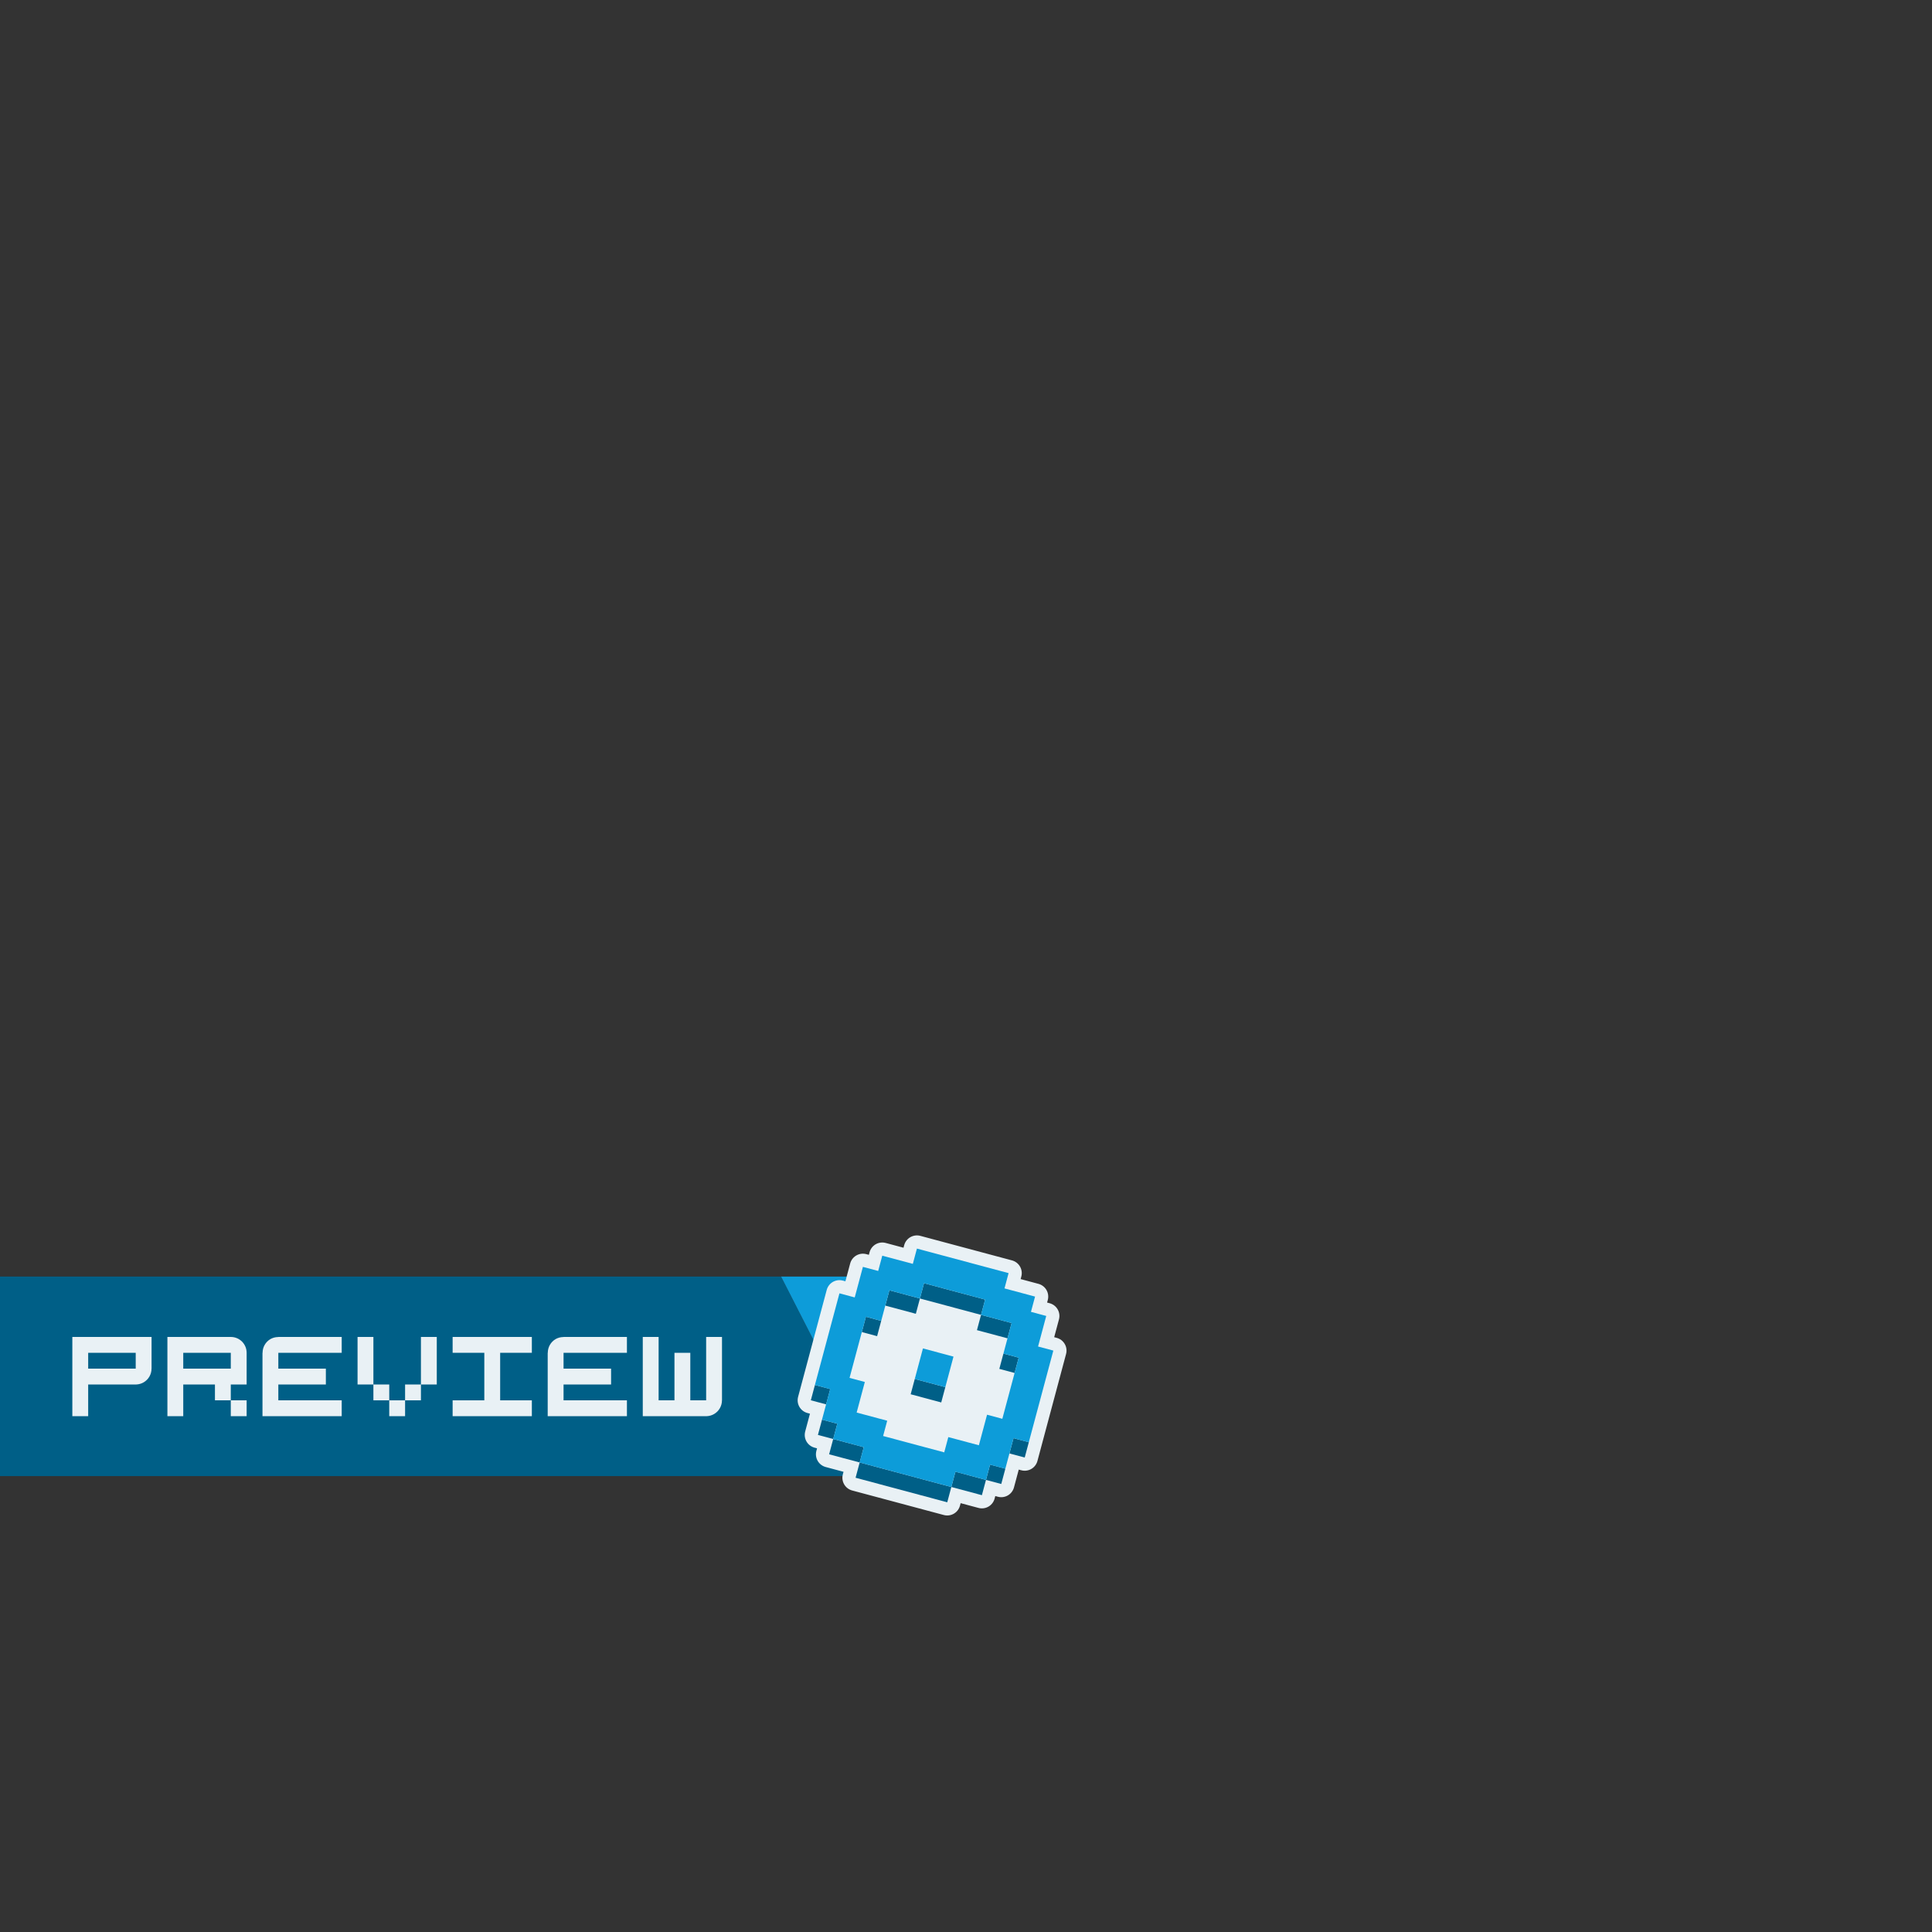 <?xml version="1.0" encoding="UTF-8" standalone="no"?>
<!-- Created with Inkscape (http://www.inkscape.org/) -->

<svg
   width="1080"
   height="1080"
   viewBox="0 0 285.75 285.75"
   version="1.1"
   id="svg1"
   inkscape:version="1.4.1 (93de688d07, 2025-03-30)"
   sodipodi:docname="preview.svg"
   xmlns:inkscape="http://www.inkscape.org/namespaces/inkscape"
   xmlns:sodipodi="http://sodipodi.sourceforge.net/DTD/sodipodi-0.dtd"
   xmlns="http://www.w3.org/2000/svg"
   xmlns:svg="http://www.w3.org/2000/svg">
  <rect x="0" y="0" width="285.75" height="285.75" fill="#333333" stroke="none"/>
  <sodipodi:namedview
     id="namedview1"
     pagecolor="#ffffff"
     bordercolor="#000000"
     borderopacity="0.25"
     inkscape:showpageshadow="2"
     inkscape:pageopacity="0.0"
     inkscape:pagecheckerboard="0"
     inkscape:deskcolor="#d1d1d1"
     inkscape:document-units="mm"
     inkscape:zoom="0.35355339"
     inkscape:cx="666.09459"
     inkscape:cy="654.78088"
     inkscape:window-width="1536"
     inkscape:window-height="792"
     inkscape:window-x="0"
     inkscape:window-y="0"
     inkscape:window-maximized="1"
     inkscape:current-layer="layer1" />
  <defs
     id="defs1" />
  <g
     inkscape:label="Layer 1"
     inkscape:groupmode="layer"
     id="layer1">
    <g
       id="g16"
       transform="matrix(0.7,0,0,0.7,-184.486,167.596)">
      <g
         id="g11">
        <rect
           style="fill:#000000;fill-opacity:0;stroke:none;stroke-width:3.058;stroke-linecap:round;stroke-linejoin:round;stroke-miterlimit:4.4;stroke-dasharray:none;stroke-opacity:1"
           id="rect8-9-8"
           width="174.107"
           height="42.152"
           x="298.975"
           y="30.307" />
        <path
           d="m 263.551,30.307 v 42.152 h 2.529 10.19 2.529 171.327 L 428.59,30.307 H 276.269 Z"
           style="fill:#005f87;fill-opacity:1;stroke-width:2.419;stroke-linecap:round;stroke-linejoin:round;stroke-miterlimit:4.4;paint-order:stroke fill markers"
           id="path5" />
        <g
           id="g3-6-0-9-7"
           inkscape:label="preview"
           transform="matrix(0.279,0,0,0.279,252.051,16.279)"
           style="fill:#e9f1f5;fill-opacity:1">
          <path
             d="m 528,96 v 12 12 12 12 12 h 12 12 12 12 c 0.132,0.002 0.268,0.002 0.4,0 1.971,-0.072 3.896,-0.626 5.601,-1.617 3.701,-2.148 5.978,-6.104 5.976,-10.383 H 588 V 131.999 119.999 108 96 h -12 v 12 12 12 12 H 564 V 131.999 120 108 h -12 v 12 12 12 H 540.001 V 131.999 120 108 96 Z"
             style="fill:#e9f1f5;fill-opacity:1;stroke-width:1"
             id="path31-5-8-08-0"
             inkscape:label="w" />
          <path
             d="m 468.002,96 v 0.072 c -0.132,-0.001 -0.268,-0.003 -0.4,0 -1.965,0.048 -3.886,0.58 -5.601,1.547 -3.683,2.16 -5.941,6.113 -5.929,10.383 H 456 v 12 12 12 V 156 h 11.999 11.999 11.999 11.999 11.999 v -11.997 h -11.996 -11.999 -11.999 -11.999 v -12 h 11.999 11.999 11.999 v -12 h -11.999 -11.999 -11.999 v -0.072 -11.929 h 11.999 11.999 11.999 H 516 V 96.005 h -11.999 -11.999 -11.999 z"
             style="fill:#e9f1f5;fill-opacity:1;stroke-width:10;stroke-linecap:round;stroke-linejoin:round"
             id="path5-0-2-2-9-6-4-3-7-8-4"
             inkscape:label="e" />
          <path
             d="m 384,96 v 12 h 12 12 v 12 12 12 H 396 384 v 12 h 12 12 12 12 12 v -12 h -12 -12 v -12 -12 -12 h 12 12 V 96 h -12 -12 -12 -12 z"
             style="fill:#e9f1f5;fill-opacity:1;stroke-width:1"
             id="path1-5-1-5-8"
             inkscape:label="i" />
          <path
             d="m 312,96 v 12 12 12 h 12 V 120 108 96 Z m 12,36 v 12 h 12 v -12 z m 12,12 v 12 h 12 v -12 z m 12,0 h 12 v -12 h -12 z m 12,-12 h 12 V 120 108 96 h -12 v 12 12 z"
             style="fill:#e9f1f5;fill-opacity:1;stroke-width:1"
             id="path29-6-7-0-0"
             inkscape:label="v" />
          <path
             d="m 252.002,96 v 0.072 c -0.132,-0.001 -0.268,-0.003 -0.4,0 -1.965,0.048 -3.886,0.58 -5.601,1.547 -3.683,2.16 -5.94,6.113 -5.929,10.382 H 240 v 12 11.999 12 V 156 h 11.999 11.999 11.999 11.999 11.999 v -11.998 h -11.997 -11.999 -11.999 -11.999 v -12 h 11.999 11.999 11.999 v -12 h -11.999 -11.999 -11.999 v -0.072 -11.934 h 11.999 11.999 11.999 H 300 V 96 h -11.999 -11.999 -11.999 z"
             style="fill:#e9f1f5;fill-opacity:1;stroke-width:10;stroke-linecap:round;stroke-linejoin:round"
             id="path5-0-2-2-9-6-2-2-9-4"
             inkscape:label="e" />
          <path
             d="M 168,96 V 108 v 12 12 24 h 12 v -24 h 24 v 12 h 12 v -12 h 12 V 120 108 c 0,-6.648 -5.352,-12 -12,-12 h -36 z m 48,48 v 12 h 12 V 144 Z M 180,108 h 6 18 12 v 12 h -30 -6 z"
             style="fill:#e9f1f5;fill-opacity:1;stroke-width:10;stroke-linecap:round;stroke-linejoin:round"
             id="path2-3-2-1-9-7-6-2"
             inkscape:label="r" />
          <path
             d="m 96,96 v 12 12 12 12 12 h 12 v -12 -12 h 12 12 12 c 0.132,0.002 0.268,0.002 0.4,0 1.971,-0.072 3.896,-0.626 5.601,-1.617 3.701,-2.148 5.978,-6.104 5.976,-10.383 h 0.024 V 108 96 H 144 132.001 120.001 108.001 Z m 12,12 h 12 12 12 v 12 H 131.999 119.999 108 Z"
             style="fill:#e9f1f5;fill-opacity:1;stroke-width:1"
             id="path27-7-5-7-1-2-3-9"
             inkscape:label="p" />
        </g>
        <path
           d="m 428.59,30.307 21.534,42.152 h 22.958 l -21.535,-42.152 z"
           style="fill:#0d9cd9;fill-opacity:1;stroke-width:1.323;stroke-linecap:round;stroke-linejoin:round;stroke-miterlimit:4.4;paint-order:stroke fill markers"
           id="path33-6" />
      </g>
      <g
         id="g2-2"
         inkscape:label="preview_icon"
         transform="matrix(0.269,0.072,-0.072,0.269,422.747,-214.895)">
        <path
           d="m 342,798 v 12 h -12 -12 v 12 h -12 v 12 12 h -12 v 12 12 12 12 12 12 12 h 12 v 12 12 h 12 v 12 h 12 12 v 12 h 12 12 12 12 12 12 v -12 h 12 12 v -12 h 12 v -12 -12 h 12 v -12 -12 -12 -12 -12 -12 -12 h -12 v -12 -12 h -12 v -12 h -12 -12 v -12 h -12 -12 -12 -12 -12 z"
           style="fill:#e9f1f5;fill-opacity:1;stroke:#e9f1f5;stroke-width:20;stroke-linecap:round;stroke-linejoin:round;stroke-dasharray:none;stroke-opacity:1"
           id="path117"
           inkscape:label="outline" />
        <path
           d="m 354,822 v 12 h 12 12 12 12 v -12 h -12 -12 -12 z m 48,12 v 12 h 12 12 v -12 h -12 z m -48,0 h -12 -12 v 12 h 12 12 z m -36,24 v 12 h 12 v -12 z m 108,0 v 12 h 12 v -12 z m -60,36 v 12 h 12 12 v -12 h -12 z m -72,24 v 12 h 12 v -12 z m 156,0 v 12 h 12 v -12 z m -144,24 v 12 h 12 v -12 z m 12,12 v 12 h 12 12 v -12 h -12 z m 24,12 v 12 h 12 12 12 12 12 12 v -12 h -12 -12 -12 -12 -12 z m 72,0 h 12 12 v -12 h -12 -12 z m 24,-12 h 12 v -12 h -12 z"
           style="fill:#005f87;stroke-width:1"
           id="path114"
           inkscape:label="shadow" />
        <path
           d="m 366,870 v 12 12 h 12 12 v -12 -12 h -12 z"
           style="fill:#0d9cd9;stroke-width:1"
           id="path116"
           inkscape:label="inner_shape" />
        <path
           d="m 342,798 v 12 h -12 -12 v 12 h -12 v 12 12 h -12 v 12 12 12 12 12 12 h 12 v 12 12 h 12 v 12 h 12 12 v 12 h 12 12 12 12 12 12 v -12 h 12 12 v -12 h 12 v -12 -12 h 12 v -12 -12 -12 -12 -12 -12 h -12 v -12 -12 h -12 v -12 h -12 -12 v -12 h -12 -12 -12 -12 -12 z m 12,24 h 12 12 12 12 v 12 h 12 12 v 12 12 h 12 v 12 12 12 12 h -12 v 12 12 h -12 -12 v 12 h -12 -12 -12 -12 v -12 h -12 -12 v -12 -12 h -12 v -12 -12 -12 -12 h 12 v -12 -12 h 12 12 z"
           style="fill:#0d9cd9;stroke-width:1"
           id="path115"
           inkscape:label="shape" />
      </g>
    </g>
  </g>
</svg>
